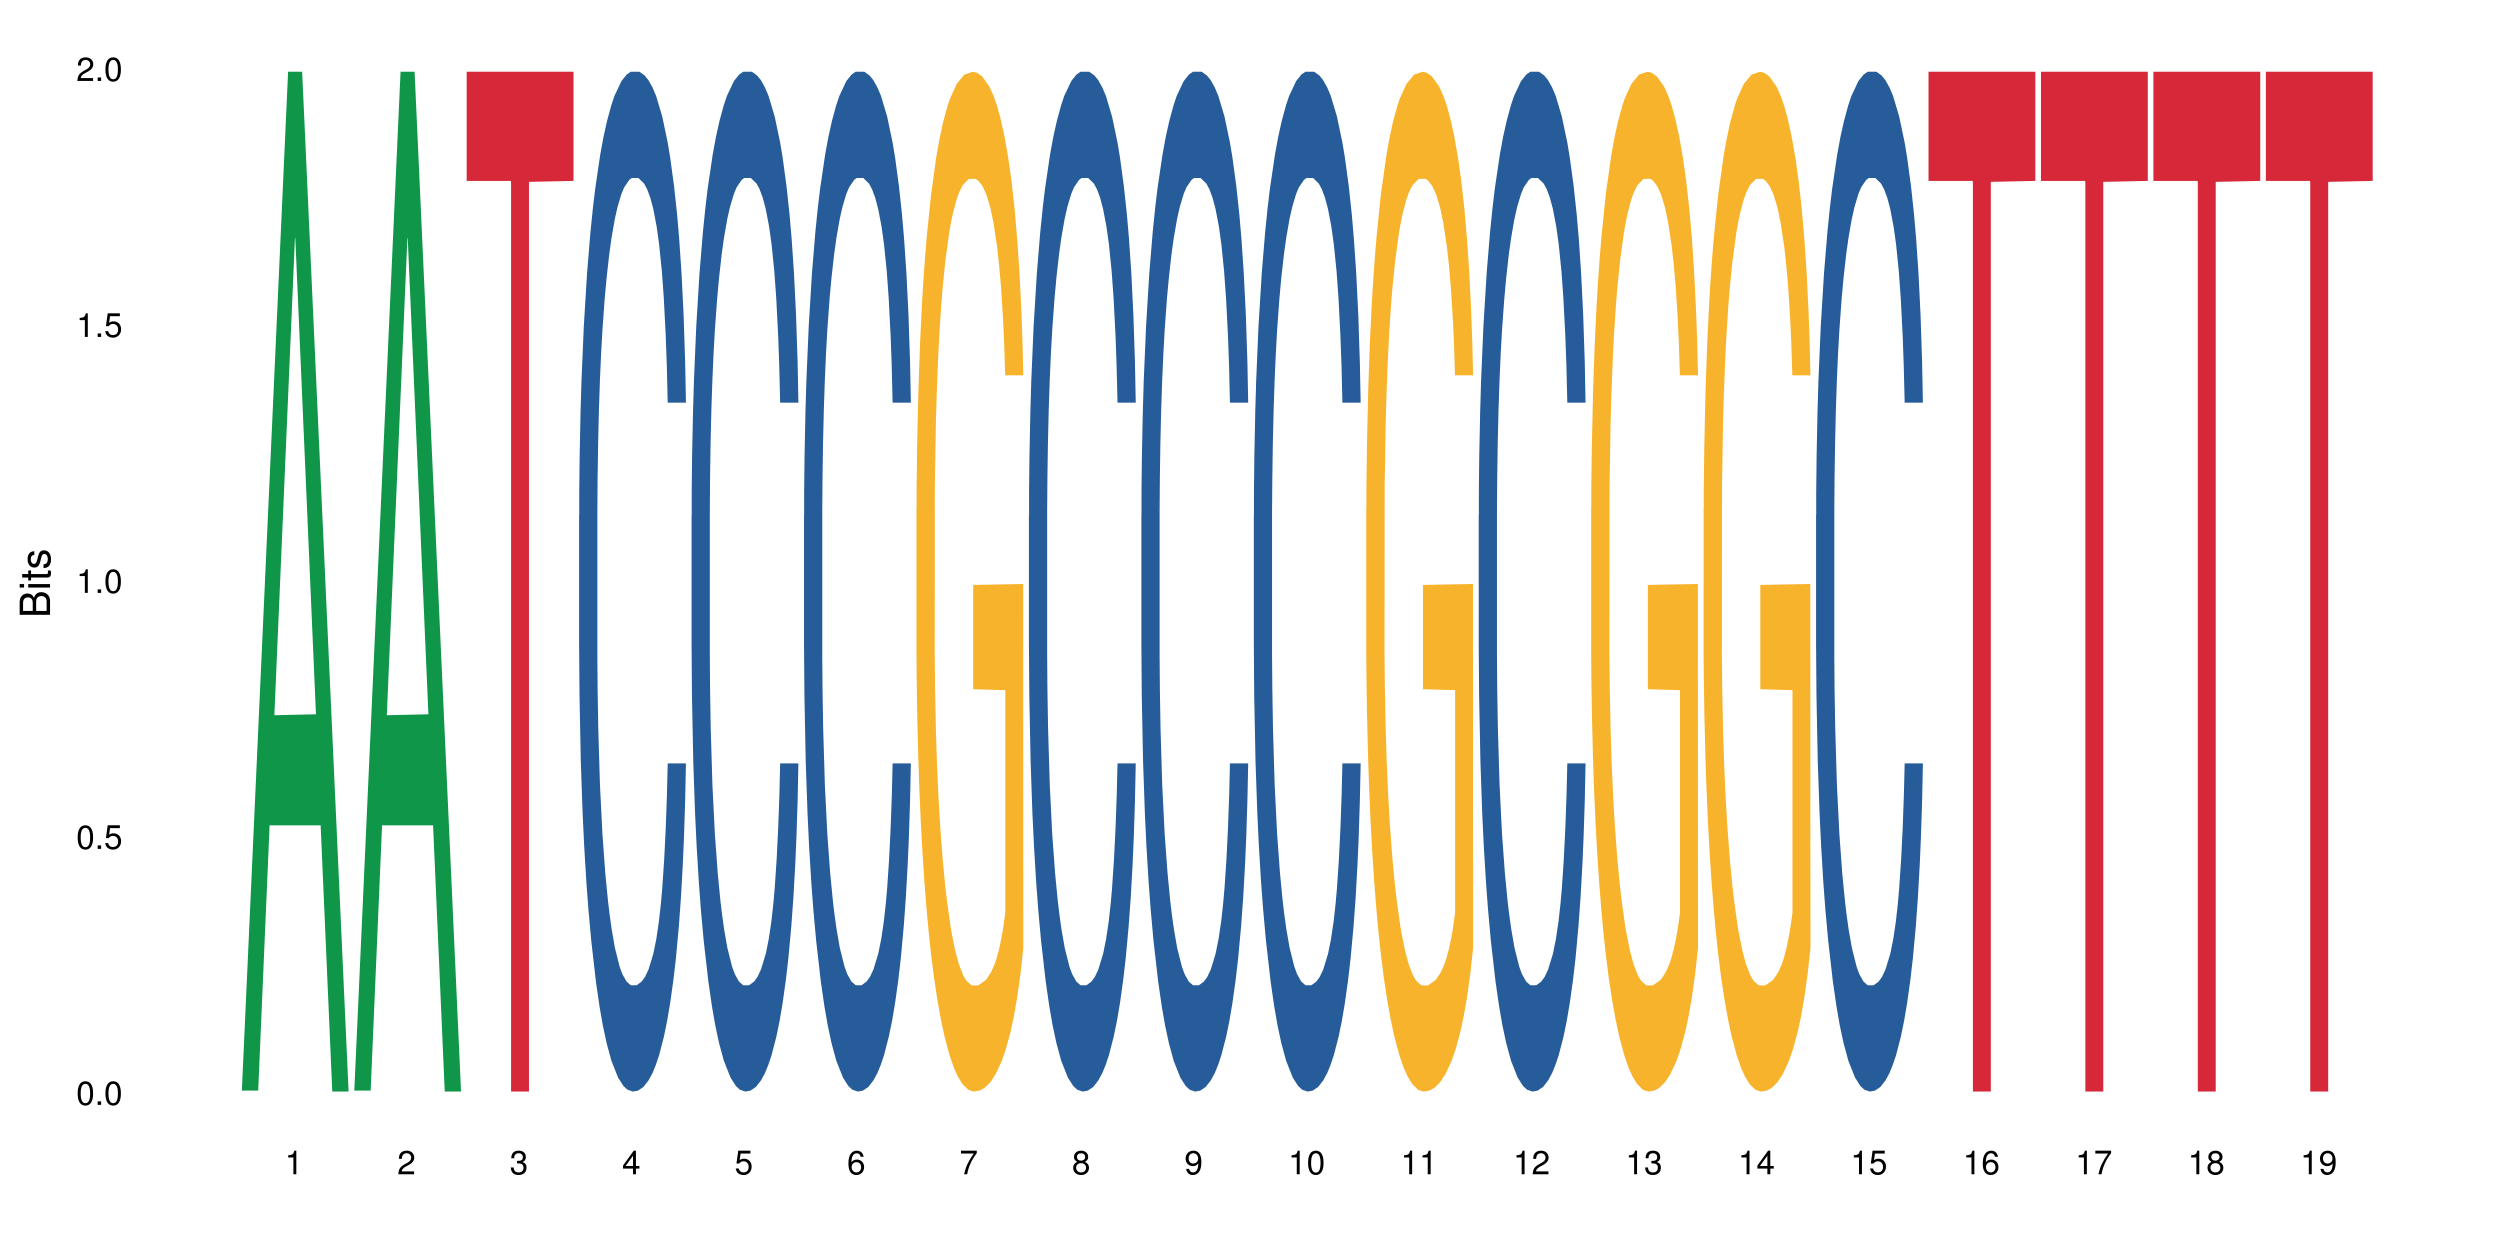 <?xml version="1.0" encoding="UTF-8"?>
<svg xmlns="http://www.w3.org/2000/svg" xmlns:xlink="http://www.w3.org/1999/xlink" width="720pt" height="360pt" viewBox="0 0 720 360" version="1.1">
<defs>
<g>
<symbol overflow="visible" id="glyph0-0">
<path style="stroke:none;" d=""/>
</symbol>
<symbol overflow="visible" id="glyph0-1">
<path style="stroke:none;" d="M 2.641 -6.797 C 2 -6.797 1.422 -6.531 1.078 -6.047 C 0.641 -5.453 0.406 -4.547 0.406 -3.297 C 0.406 -1 1.188 0.219 2.641 0.219 C 4.078 0.219 4.859 -1 4.859 -3.234 C 4.859 -4.562 4.656 -5.438 4.203 -6.047 C 3.844 -6.531 3.281 -6.797 2.641 -6.797 Z M 2.641 -6.047 C 3.547 -6.047 4 -5.125 4 -3.312 C 4 -1.375 3.562 -0.484 2.625 -0.484 C 1.734 -0.484 1.281 -1.422 1.281 -3.281 C 1.281 -5.141 1.734 -6.047 2.641 -6.047 Z M 2.641 -6.047 "/>
</symbol>
<symbol overflow="visible" id="glyph0-2">
<path style="stroke:none;" d="M 1.828 -1 L 0.828 -1 L 0.828 0 L 1.828 0 Z M 1.828 -1 "/>
</symbol>
<symbol overflow="visible" id="glyph0-3">
<path style="stroke:none;" d="M 4.562 -6.797 L 1.062 -6.797 L 0.547 -3.094 L 1.328 -3.094 C 1.719 -3.562 2.047 -3.734 2.578 -3.734 C 3.484 -3.734 4.062 -3.109 4.062 -2.094 C 4.062 -1.125 3.484 -0.531 2.578 -0.531 C 1.828 -0.531 1.375 -0.906 1.188 -1.672 L 0.328 -1.672 C 0.453 -1.109 0.547 -0.844 0.75 -0.594 C 1.125 -0.078 1.828 0.219 2.594 0.219 C 3.969 0.219 4.922 -0.781 4.922 -2.219 C 4.922 -3.562 4.031 -4.484 2.719 -4.484 C 2.25 -4.484 1.859 -4.359 1.469 -4.062 L 1.734 -5.969 L 4.562 -5.969 Z M 4.562 -6.797 "/>
</symbol>
<symbol overflow="visible" id="glyph0-4">
<path style="stroke:none;" d="M 2.484 -4.844 L 2.484 0 L 3.328 0 L 3.328 -6.797 L 2.766 -6.797 C 2.469 -5.75 2.281 -5.609 0.984 -5.453 L 0.984 -4.844 Z M 2.484 -4.844 "/>
</symbol>
<symbol overflow="visible" id="glyph0-5">
<path style="stroke:none;" d="M 4.859 -0.828 L 1.281 -0.828 C 1.359 -1.391 1.672 -1.75 2.5 -2.234 L 3.469 -2.75 C 4.406 -3.266 4.906 -3.969 4.906 -4.812 C 4.906 -5.375 4.672 -5.906 4.266 -6.266 C 3.859 -6.625 3.375 -6.797 2.719 -6.797 C 1.859 -6.797 1.219 -6.5 0.844 -5.922 C 0.609 -5.562 0.5 -5.125 0.484 -4.438 L 1.328 -4.438 C 1.359 -4.906 1.406 -5.188 1.531 -5.406 C 1.75 -5.812 2.188 -6.062 2.703 -6.062 C 3.469 -6.062 4.031 -5.516 4.031 -4.781 C 4.031 -4.25 3.719 -3.797 3.125 -3.438 L 2.234 -2.938 C 0.812 -2.141 0.406 -1.5 0.328 0 L 4.859 0 Z M 4.859 -0.828 "/>
</symbol>
<symbol overflow="visible" id="glyph0-6">
<path style="stroke:none;" d="M 2.125 -3.125 L 2.578 -3.125 C 3.516 -3.125 3.984 -2.703 3.984 -1.891 C 3.984 -1.031 3.469 -0.531 2.578 -0.531 C 1.656 -0.531 1.203 -0.984 1.156 -1.969 L 0.312 -1.969 C 0.344 -1.422 0.438 -1.078 0.609 -0.766 C 0.953 -0.109 1.625 0.219 2.547 0.219 C 3.953 0.219 4.859 -0.609 4.859 -1.906 C 4.859 -2.766 4.516 -3.25 3.703 -3.516 C 4.344 -3.766 4.656 -4.25 4.656 -4.938 C 4.656 -6.109 3.875 -6.797 2.578 -6.797 C 1.203 -6.797 0.484 -6.047 0.453 -4.609 L 1.297 -4.609 C 1.312 -5.016 1.344 -5.25 1.453 -5.453 C 1.641 -5.828 2.062 -6.062 2.594 -6.062 C 3.344 -6.062 3.797 -5.625 3.797 -4.906 C 3.797 -4.422 3.609 -4.141 3.25 -3.984 C 3.016 -3.891 2.719 -3.844 2.125 -3.844 Z M 2.125 -3.125 "/>
</symbol>
<symbol overflow="visible" id="glyph0-7">
<path style="stroke:none;" d="M 3.141 -1.625 L 3.141 0 L 3.984 0 L 3.984 -1.625 L 4.984 -1.625 L 4.984 -2.391 L 3.984 -2.391 L 3.984 -6.797 L 3.359 -6.797 L 0.266 -2.516 L 0.266 -1.625 Z M 3.141 -2.391 L 1 -2.391 L 3.141 -5.359 Z M 3.141 -2.391 "/>
</symbol>
<symbol overflow="visible" id="glyph0-8">
<path style="stroke:none;" d="M 4.781 -5.031 C 4.609 -6.141 3.891 -6.797 2.844 -6.797 C 2.094 -6.797 1.422 -6.438 1.031 -5.828 C 0.609 -5.172 0.406 -4.344 0.406 -3.094 C 0.406 -1.953 0.578 -1.234 0.984 -0.625 C 1.359 -0.078 1.953 0.219 2.703 0.219 C 3.984 0.219 4.922 -0.734 4.922 -2.078 C 4.922 -3.344 4.062 -4.234 2.844 -4.234 C 2.172 -4.234 1.641 -3.969 1.281 -3.469 C 1.281 -5.125 1.828 -6.047 2.797 -6.047 C 3.391 -6.047 3.797 -5.672 3.938 -5.031 Z M 2.734 -3.484 C 3.547 -3.484 4.062 -2.922 4.062 -2 C 4.062 -1.156 3.484 -0.531 2.703 -0.531 C 1.922 -0.531 1.328 -1.188 1.328 -2.047 C 1.328 -2.891 1.906 -3.484 2.734 -3.484 Z M 2.734 -3.484 "/>
</symbol>
<symbol overflow="visible" id="glyph0-9">
<path style="stroke:none;" d="M 4.984 -6.797 L 0.438 -6.797 L 0.438 -5.969 L 4.109 -5.969 C 2.5 -3.656 1.828 -2.234 1.328 0 L 2.219 0 C 2.594 -2.172 3.453 -4.047 4.984 -6.094 Z M 4.984 -6.797 "/>
</symbol>
<symbol overflow="visible" id="glyph0-10">
<path style="stroke:none;" d="M 3.75 -3.578 C 4.453 -4 4.688 -4.344 4.688 -4.984 C 4.688 -6.047 3.844 -6.797 2.641 -6.797 C 1.438 -6.797 0.594 -6.047 0.594 -4.984 C 0.594 -4.359 0.828 -4.016 1.516 -3.578 C 0.734 -3.203 0.359 -2.641 0.359 -1.891 C 0.359 -0.641 1.297 0.219 2.641 0.219 C 3.984 0.219 4.922 -0.641 4.922 -1.875 C 4.922 -2.641 4.531 -3.203 3.75 -3.578 Z M 2.641 -6.047 C 3.359 -6.047 3.812 -5.625 3.812 -4.969 C 3.812 -4.344 3.344 -3.922 2.641 -3.922 C 1.922 -3.922 1.453 -4.344 1.453 -4.984 C 1.453 -5.625 1.922 -6.047 2.641 -6.047 Z M 2.641 -3.203 C 3.484 -3.203 4.062 -2.672 4.062 -1.875 C 4.062 -1.062 3.484 -0.531 2.625 -0.531 C 1.797 -0.531 1.219 -1.078 1.219 -1.875 C 1.219 -2.672 1.797 -3.203 2.641 -3.203 Z M 2.641 -3.203 "/>
</symbol>
<symbol overflow="visible" id="glyph0-11">
<path style="stroke:none;" d="M 0.516 -1.547 C 0.672 -0.438 1.406 0.219 2.438 0.219 C 3.188 0.219 3.859 -0.141 4.266 -0.75 C 4.688 -1.406 4.891 -2.25 4.891 -3.484 C 4.891 -4.625 4.703 -5.359 4.312 -5.953 C 3.938 -6.5 3.344 -6.797 2.594 -6.797 C 1.297 -6.797 0.359 -5.844 0.359 -4.516 C 0.359 -3.25 1.234 -2.344 2.453 -2.344 C 3.094 -2.344 3.562 -2.578 4.016 -3.109 C 4 -1.453 3.469 -0.531 2.5 -0.531 C 1.906 -0.531 1.484 -0.906 1.359 -1.547 Z M 2.578 -6.062 C 3.375 -6.062 3.969 -5.406 3.969 -4.531 C 3.969 -3.688 3.375 -3.094 2.547 -3.094 C 1.734 -3.094 1.234 -3.672 1.234 -4.578 C 1.234 -5.438 1.797 -6.062 2.578 -6.062 Z M 2.578 -6.062 "/>
</symbol>
<symbol overflow="visible" id="glyph1-0">
<path style="stroke:none;" d=""/>
</symbol>
<symbol overflow="visible" id="glyph1-1">
<path style="stroke:none;" d="M 0 -0.953 L 0 -4.891 C 0 -5.719 -0.234 -6.344 -0.734 -6.797 C -1.188 -7.234 -1.812 -7.469 -2.5 -7.469 C -3.547 -7.469 -4.188 -7 -4.625 -5.875 C -4.984 -6.672 -5.641 -7.094 -6.531 -7.094 C -7.156 -7.094 -7.734 -6.859 -8.141 -6.391 C -8.562 -5.938 -8.75 -5.344 -8.75 -4.5 L -8.75 -0.953 Z M -4.984 -2.062 L -7.766 -2.062 L -7.766 -4.219 C -7.766 -4.844 -7.688 -5.203 -7.453 -5.5 C -7.219 -5.812 -6.859 -5.969 -6.375 -5.969 C -5.906 -5.969 -5.531 -5.812 -5.297 -5.5 C -5.062 -5.203 -4.984 -4.844 -4.984 -4.219 Z M -0.984 -2.062 L -4 -2.062 L -4 -4.781 C -4 -5.328 -3.859 -5.688 -3.578 -5.953 C -3.297 -6.219 -2.922 -6.359 -2.484 -6.359 C -2.062 -6.359 -1.688 -6.219 -1.406 -5.953 C -1.109 -5.688 -0.984 -5.328 -0.984 -4.781 Z M -0.984 -2.062 "/>
</symbol>
<symbol overflow="visible" id="glyph1-2">
<path style="stroke:none;" d="M -6.281 -1.797 L -6.281 -0.797 L 0 -0.797 L 0 -1.797 Z M -8.75 -1.797 L -8.75 -0.797 L -7.484 -0.797 L -7.484 -1.797 Z M -8.75 -1.797 "/>
</symbol>
<symbol overflow="visible" id="glyph1-3">
<path style="stroke:none;" d="M -6.281 -3.047 L -6.281 -2.016 L -8.016 -2.016 L -8.016 -1.016 L -6.281 -1.016 L -6.281 -0.172 L -5.469 -0.172 L -5.469 -1.016 L -0.719 -1.016 C -0.078 -1.016 0.281 -1.453 0.281 -2.234 C 0.281 -2.469 0.25 -2.719 0.188 -3.047 L -0.641 -3.047 C -0.609 -2.922 -0.594 -2.766 -0.594 -2.562 C -0.594 -2.141 -0.719 -2.016 -1.156 -2.016 L -5.469 -2.016 L -5.469 -3.047 Z M -6.281 -3.047 "/>
</symbol>
<symbol overflow="visible" id="glyph1-4">
<path style="stroke:none;" d="M -4.531 -5.25 C -5.766 -5.25 -6.469 -4.422 -6.469 -2.969 C -6.469 -1.516 -5.719 -0.562 -4.547 -0.562 C -3.562 -0.562 -3.094 -1.062 -2.734 -2.562 L -2.516 -3.484 C -2.344 -4.188 -2.094 -4.469 -1.625 -4.469 C -1.047 -4.469 -0.641 -3.875 -0.641 -3 C -0.641 -2.453 -0.797 -2 -1.062 -1.75 C -1.25 -1.594 -1.422 -1.531 -1.875 -1.469 L -1.875 -0.406 C -0.422 -0.453 0.281 -1.266 0.281 -2.922 C 0.281 -4.5 -0.5 -5.516 -1.719 -5.516 C -2.656 -5.516 -3.172 -4.984 -3.469 -3.734 L -3.703 -2.766 C -3.891 -1.953 -4.156 -1.609 -4.594 -1.609 C -5.172 -1.609 -5.547 -2.125 -5.547 -2.938 C -5.547 -3.75 -5.203 -4.172 -4.531 -4.203 Z M -4.531 -5.25 "/>
</symbol>
</g>
</defs>
<g id="surface14538">
<rect x="0" y="0" width="720" height="360" style="fill:rgb(100%,100%,100%);fill-opacity:1;stroke:none;"/>
<path style=" stroke:none;fill-rule:nonzero;fill:rgb(6.275%,58.824%,28.235%);fill-opacity:1;" d="M 69.629 314.094 L 69.664 313.82 L 82.973 20.664 L 87.02 20.664 L 100.395 314.371 L 95.695 314.371 L 92.344 237.703 L 77.648 237.703 L 74.363 314.094 L 69.629 314.094 L 79.062 205.988 L 90.996 205.711 L 85.047 68.648 L 84.98 68.375 L 84.914 69.199 L 79.031 205.711 L 79.062 205.988 Z M 69.629 314.094 "/>
<path style=" stroke:none;fill-rule:nonzero;fill:rgb(6.275%,58.824%,28.235%);fill-opacity:1;" d="M 102.016 314.094 L 102.047 313.82 L 115.359 20.664 L 119.402 20.664 L 132.781 314.371 L 128.082 314.371 L 124.727 237.703 L 110.035 237.703 L 106.75 314.094 L 102.016 314.094 L 111.449 205.988 L 123.379 205.711 L 117.43 68.648 L 117.367 68.375 L 117.301 69.199 L 111.414 205.711 L 111.449 205.988 Z M 102.016 314.094 "/>
<path style=" stroke:none;fill-rule:nonzero;fill:rgb(83.922%,15.686%,22.353%);fill-opacity:1;" d="M 134.402 20.664 L 165.168 20.664 L 165.168 52.102 L 152.344 52.379 L 152.344 314.371 L 147.188 314.371 L 147.188 52.652 L 147.109 52.102 L 134.402 52.102 Z M 134.402 20.664 "/>
<path style=" stroke:none;fill-rule:nonzero;fill:rgb(14.51%,36.078%,60%);fill-opacity:1;" d="M 166.785 148.457 L 166.824 148.188 L 166.824 141.742 L 166.938 131.543 L 167.199 118.656 L 167.461 109.797 L 168.137 93.957 L 169.074 78.652 L 170.051 66.84 L 170.762 59.859 L 171.402 54.492 L 172.863 44.559 L 173.801 39.457 L 174.816 34.891 L 176.055 30.328 L 176.953 27.645 L 178.98 23.348 L 180.48 21.469 L 181.645 20.664 L 184.156 20.664 L 185.66 21.738 L 186.746 23.078 L 187.949 25.227 L 188.961 27.645 L 190.723 33.551 L 192.301 41.066 L 193.012 45.363 L 194.137 53.684 L 195 61.738 L 195.602 68.719 L 196.277 78.652 L 196.879 90.734 L 197.328 104.426 L 197.551 115.969 L 192.301 115.969 L 192.039 105.23 L 191.738 96.91 L 191.176 85.902 L 190.613 78.117 L 189.824 70.332 L 189.109 65.23 L 188.137 60.129 L 187.273 56.906 L 186.371 54.492 L 185.508 52.879 L 183.859 51.27 L 181.945 51.27 L 181.23 51.805 L 179.77 53.953 L 178.98 55.832 L 177.855 59.59 L 177.066 63.082 L 176.129 68.449 L 175.492 73.016 L 174.703 79.996 L 174.141 86.172 L 173.504 95.031 L 173.129 101.742 L 172.789 109.258 L 172.488 118.117 L 172.266 127.516 L 172.113 137.449 L 172.039 147.113 L 172.039 188.727 L 172.113 198.391 L 172.301 209.668 L 172.789 226.043 L 173.504 240.273 L 174.328 251.547 L 175.117 259.602 L 175.566 263.359 L 176.168 267.656 L 177.105 273.027 L 178.453 278.395 L 179.242 280.543 L 180.445 282.691 L 181.684 283.766 L 183.332 283.766 L 184.797 282.691 L 185.77 281.348 L 186.785 279.199 L 188.172 274.637 L 189.035 270.34 L 189.785 265.242 L 190.348 260.141 L 190.723 255.844 L 191.285 247.52 L 191.738 238.395 L 192.074 228.996 L 192.301 219.867 L 197.551 219.867 L 197.328 230.609 L 196.988 241.078 L 196.652 248.863 L 196.125 258.262 L 195.527 266.582 L 194.664 275.98 L 193.949 282.152 L 193.012 288.867 L 192.148 293.969 L 191.211 298.531 L 189.824 303.898 L 188.922 306.586 L 187.949 309 L 186.785 311.148 L 185.32 313.027 L 183.746 314.102 L 182.281 314.371 L 180.707 313.832 L 179.543 312.762 L 178.004 310.344 L 176.09 305.512 L 174.703 300.41 L 173.613 295.309 L 172.676 289.941 L 171.625 282.691 L 170.277 270.879 L 169.449 261.75 L 168.887 254.234 L 168.25 243.762 L 167.801 234.367 L 167.273 219.332 L 166.898 200.27 L 166.785 185.504 Z M 166.785 148.457 "/>
<path style=" stroke:none;fill-rule:nonzero;fill:rgb(14.51%,36.078%,60%);fill-opacity:1;" d="M 199.172 148.457 L 199.211 148.188 L 199.211 141.742 L 199.32 131.543 L 199.586 118.656 L 199.848 109.797 L 200.523 93.957 L 201.461 78.652 L 202.438 66.84 L 203.148 59.859 L 203.785 54.492 L 205.25 44.559 L 206.188 39.457 L 207.199 34.891 L 208.438 30.328 L 209.34 27.645 L 211.367 23.348 L 212.867 21.469 L 214.031 20.664 L 216.543 20.664 L 218.043 21.738 L 219.133 23.078 L 220.332 25.227 L 221.348 27.645 L 223.109 33.551 L 224.684 41.066 L 225.398 45.363 L 226.523 53.684 L 227.387 61.738 L 227.988 68.719 L 228.664 78.652 L 229.262 90.734 L 229.715 104.426 L 229.938 115.969 L 224.684 115.969 L 224.422 105.23 L 224.121 96.91 L 223.559 85.902 L 222.996 78.117 L 222.211 70.332 L 221.496 65.23 L 220.52 60.129 L 219.656 56.906 L 218.758 54.492 L 217.895 52.879 L 216.242 51.27 L 214.328 51.27 L 213.617 51.805 L 212.152 53.953 L 211.367 55.832 L 210.242 59.59 L 209.453 63.082 L 208.516 68.449 L 207.875 73.016 L 207.09 79.996 L 206.527 86.172 L 205.887 95.031 L 205.512 101.742 L 205.176 109.258 L 204.875 118.117 L 204.648 127.516 L 204.5 137.449 L 204.426 147.113 L 204.426 188.727 L 204.5 198.391 L 204.688 209.668 L 205.176 226.043 L 205.887 240.273 L 206.715 251.547 L 207.5 259.602 L 207.953 263.359 L 208.551 267.656 L 209.488 273.027 L 210.84 278.395 L 211.629 280.543 L 212.828 282.691 L 214.066 283.766 L 215.719 283.766 L 217.18 282.691 L 218.156 281.348 L 219.172 279.199 L 220.559 274.637 L 221.422 270.34 L 222.172 265.242 L 222.734 260.141 L 223.109 255.844 L 223.672 247.52 L 224.121 238.395 L 224.461 228.996 L 224.684 219.867 L 229.938 219.867 L 229.715 230.609 L 229.375 241.078 L 229.039 248.863 L 228.512 258.262 L 227.914 266.582 L 227.051 275.98 L 226.336 282.152 L 225.398 288.867 L 224.535 293.969 L 223.598 298.531 L 222.211 303.898 L 221.309 306.586 L 220.332 309 L 219.172 311.148 L 217.707 313.027 L 216.133 314.102 L 214.668 314.371 L 213.09 313.832 L 211.93 312.762 L 210.391 310.344 L 208.477 305.512 L 207.09 300.41 L 206 295.309 L 205.062 289.941 L 204.012 282.691 L 202.66 270.879 L 201.836 261.75 L 201.273 254.234 L 200.637 243.762 L 200.184 234.367 L 199.66 219.332 L 199.285 200.27 L 199.172 185.504 Z M 199.172 148.457 "/>
<path style=" stroke:none;fill-rule:nonzero;fill:rgb(14.51%,36.078%,60%);fill-opacity:1;" d="M 231.559 148.457 L 231.594 148.188 L 231.594 141.742 L 231.707 131.543 L 231.969 118.656 L 232.234 109.797 L 232.91 93.957 L 233.848 78.652 L 234.82 66.84 L 235.535 59.859 L 236.172 54.492 L 237.637 44.559 L 238.574 39.457 L 239.586 34.891 L 240.824 30.328 L 241.727 27.645 L 243.75 23.348 L 245.254 21.469 L 246.414 20.664 L 248.93 20.664 L 250.43 21.738 L 251.52 23.078 L 252.719 25.227 L 253.73 27.645 L 255.496 33.551 L 257.07 41.066 L 257.785 45.363 L 258.91 53.684 L 259.773 61.738 L 260.371 68.719 L 261.047 78.652 L 261.648 90.734 L 262.098 104.426 L 262.324 115.969 L 257.07 115.969 L 256.809 105.23 L 256.508 96.91 L 255.945 85.902 L 255.383 78.117 L 254.594 70.332 L 253.883 65.23 L 252.906 60.129 L 252.043 56.906 L 251.145 54.492 L 250.281 52.879 L 248.629 51.27 L 246.715 51.27 L 246.004 51.805 L 244.539 53.953 L 243.75 55.832 L 242.625 59.59 L 241.84 63.082 L 240.898 68.449 L 240.262 73.016 L 239.473 79.996 L 238.91 86.172 L 238.273 95.031 L 237.898 101.742 L 237.562 109.258 L 237.262 118.117 L 237.035 127.516 L 236.887 137.449 L 236.809 147.113 L 236.809 188.727 L 236.887 198.391 L 237.074 209.668 L 237.562 226.043 L 238.273 240.273 L 239.098 251.547 L 239.887 259.602 L 240.336 263.359 L 240.938 267.656 L 241.875 273.027 L 243.227 278.395 L 244.016 280.543 L 245.215 282.691 L 246.453 283.766 L 248.105 283.766 L 249.566 282.691 L 250.543 281.348 L 251.555 279.199 L 252.945 274.637 L 253.809 270.34 L 254.559 265.242 L 255.121 260.141 L 255.496 255.844 L 256.059 247.52 L 256.508 238.395 L 256.848 228.996 L 257.07 219.867 L 262.324 219.867 L 262.098 230.609 L 261.762 241.078 L 261.422 248.863 L 260.898 258.262 L 260.297 266.582 L 259.434 275.98 L 258.723 282.152 L 257.785 288.867 L 256.922 293.969 L 255.984 298.531 L 254.594 303.898 L 253.695 306.586 L 252.719 309 L 251.555 311.148 L 250.094 313.027 L 248.516 314.102 L 247.055 314.371 L 245.477 313.832 L 244.312 312.762 L 242.777 310.344 L 240.863 305.512 L 239.473 300.41 L 238.387 295.309 L 237.449 289.941 L 236.398 282.691 L 235.047 270.879 L 234.223 261.75 L 233.66 254.234 L 233.02 243.762 L 232.57 234.367 L 232.047 219.332 L 231.672 200.27 L 231.559 185.504 Z M 231.559 148.457 "/>
<path style=" stroke:none;fill-rule:nonzero;fill:rgb(96.863%,70.196%,16.863%);fill-opacity:1;" d="M 263.941 146.461 L 263.98 146.191 L 263.98 140.828 L 264.129 128.758 L 264.508 112.129 L 264.992 98.449 L 265.52 87.719 L 265.855 82.086 L 266.418 74.039 L 266.906 68.141 L 268.145 56.07 L 269.723 44.805 L 270.586 39.977 L 271.559 35.414 L 272.949 30.32 L 273.586 28.441 L 275.535 24.148 L 277.75 21.469 L 280.188 20.664 L 281.316 20.93 L 282.852 22.004 L 284.953 24.953 L 286.156 27.637 L 287.094 30.32 L 288.07 33.805 L 289.27 39.172 L 290.395 45.609 L 291.297 52.047 L 292.195 60.094 L 292.945 68.676 L 293.582 78.062 L 294.148 89.328 L 294.484 98.715 L 294.711 108.105 L 289.496 108.105 L 289.195 98.715 L 288.855 91.477 L 288.293 82.625 L 287.73 76.188 L 287.168 71.09 L 286.117 64.117 L 285.219 59.824 L 284.09 56.07 L 283.004 53.656 L 281.766 52.047 L 281.016 51.508 L 279.027 51.508 L 277.227 53.387 L 276.176 55.531 L 275.426 57.68 L 274.375 61.703 L 273.734 64.922 L 273.359 67.066 L 272.234 75.383 L 271.484 82.891 L 271.07 87.988 L 270.547 96.035 L 270.172 103.277 L 269.758 114.004 L 269.535 122.051 L 269.234 140.293 L 269.195 188.574 L 269.309 198.766 L 269.535 209.762 L 269.832 219.418 L 270.285 229.609 L 270.734 237.391 L 271.523 247.852 L 272.199 254.824 L 272.723 259.383 L 273.734 266.625 L 274.148 269.039 L 275.125 273.867 L 276.137 277.625 L 277.375 280.844 L 278.312 282.453 L 279.812 283.793 L 281.727 283.793 L 283.98 282.184 L 285.406 280.039 L 286.379 277.891 L 287.02 276.016 L 287.805 273.062 L 288.367 270.383 L 288.895 267.43 L 289.531 262.871 L 289.531 198.766 L 280.266 198.496 L 280.266 168.457 L 294.672 168.188 L 294.711 273.062 L 293.922 280.305 L 292.945 287.281 L 292.008 292.645 L 291.031 297.203 L 289.645 302.301 L 288.52 305.52 L 286.793 309.273 L 285.219 311.688 L 283.566 313.297 L 282.102 314.102 L 280.375 314.371 L 278.84 313.836 L 277.188 312.227 L 275.875 310.078 L 274.672 307.398 L 273.473 303.91 L 271.973 298.277 L 270.996 293.719 L 269.984 288.086 L 268.973 281.379 L 268.07 274.137 L 267.469 268.504 L 266.871 262.066 L 266.23 254.02 L 265.633 244.898 L 265.18 236.586 L 264.77 227.195 L 264.469 218.344 L 264.168 206.277 L 264.02 196.621 L 263.941 188.305 Z M 263.941 146.461 "/>
<path style=" stroke:none;fill-rule:nonzero;fill:rgb(14.51%,36.078%,60%);fill-opacity:1;" d="M 296.328 148.457 L 296.367 148.188 L 296.367 141.742 L 296.48 131.543 L 296.742 118.656 L 297.004 109.797 L 297.68 93.957 L 298.617 78.652 L 299.594 66.84 L 300.305 59.859 L 300.945 54.492 L 302.406 44.559 L 303.344 39.457 L 304.359 34.891 L 305.598 30.328 L 306.496 27.645 L 308.523 23.348 L 310.023 21.469 L 311.188 20.664 L 313.699 20.664 L 315.203 21.738 L 316.289 23.078 L 317.488 25.227 L 318.504 27.645 L 320.266 33.551 L 321.844 41.066 L 322.555 45.363 L 323.68 53.684 L 324.543 61.738 L 325.145 68.719 L 325.82 78.652 L 326.418 90.734 L 326.871 104.426 L 327.094 115.969 L 321.844 115.969 L 321.578 105.23 L 321.281 96.91 L 320.715 85.902 L 320.152 78.117 L 319.367 70.332 L 318.652 65.23 L 317.676 60.129 L 316.816 56.906 L 315.914 54.492 L 315.051 52.879 L 313.398 51.27 L 311.488 51.27 L 310.773 51.805 L 309.312 53.953 L 308.523 55.832 L 307.398 59.59 L 306.609 63.082 L 305.672 68.449 L 305.035 73.016 L 304.246 79.996 L 303.684 86.172 L 303.043 95.031 L 302.668 101.742 L 302.332 109.258 L 302.031 118.117 L 301.809 127.516 L 301.656 137.449 L 301.582 147.113 L 301.582 188.727 L 301.656 198.391 L 301.844 209.668 L 302.332 226.043 L 303.043 240.273 L 303.871 251.547 L 304.656 259.602 L 305.109 263.359 L 305.707 267.656 L 306.648 273.027 L 307.996 278.395 L 308.785 280.543 L 309.984 282.691 L 311.223 283.766 L 312.875 283.766 L 314.34 282.691 L 315.312 281.348 L 316.328 279.199 L 317.715 274.637 L 318.578 270.34 L 319.328 265.242 L 319.891 260.141 L 320.266 255.844 L 320.828 247.52 L 321.281 238.395 L 321.617 228.996 L 321.844 219.867 L 327.094 219.867 L 326.871 230.609 L 326.531 241.078 L 326.195 248.863 L 325.668 258.262 L 325.07 266.582 L 324.207 275.98 L 323.492 282.152 L 322.555 288.867 L 321.691 293.969 L 320.754 298.531 L 319.367 303.898 L 318.465 306.586 L 317.488 309 L 316.328 311.148 L 314.863 313.027 L 313.289 314.102 L 311.824 314.371 L 310.25 313.832 L 309.086 312.762 L 307.547 310.344 L 305.633 305.512 L 304.246 300.41 L 303.156 295.309 L 302.219 289.941 L 301.168 282.691 L 299.816 270.879 L 298.992 261.75 L 298.43 254.234 L 297.793 243.762 L 297.34 234.367 L 296.816 219.332 L 296.441 200.27 L 296.328 185.504 Z M 296.328 148.457 "/>
<path style=" stroke:none;fill-rule:nonzero;fill:rgb(14.51%,36.078%,60%);fill-opacity:1;" d="M 328.715 148.457 L 328.75 148.188 L 328.75 141.742 L 328.863 131.543 L 329.129 118.656 L 329.391 109.797 L 330.066 93.957 L 331.004 78.652 L 331.98 66.84 L 332.691 59.859 L 333.328 54.492 L 334.793 44.559 L 335.73 39.457 L 336.742 34.891 L 337.98 30.328 L 338.883 27.645 L 340.91 23.348 L 342.41 21.469 L 343.574 20.664 L 346.086 20.664 L 347.586 21.738 L 348.676 23.078 L 349.875 25.227 L 350.887 27.645 L 352.652 33.551 L 354.227 41.066 L 354.941 45.363 L 356.066 53.684 L 356.93 61.738 L 357.531 68.719 L 358.203 78.652 L 358.805 90.734 L 359.254 104.426 L 359.48 115.969 L 354.227 115.969 L 353.965 105.23 L 353.664 96.91 L 353.102 85.902 L 352.539 78.117 L 351.75 70.332 L 351.039 65.23 L 350.062 60.129 L 349.199 56.906 L 348.301 54.492 L 347.438 52.879 L 345.785 51.27 L 343.871 51.27 L 343.16 51.805 L 341.695 53.953 L 340.91 55.832 L 339.781 59.59 L 338.996 63.082 L 338.059 68.449 L 337.418 73.016 L 336.633 79.996 L 336.066 86.172 L 335.43 95.031 L 335.055 101.742 L 334.719 109.258 L 334.418 118.117 L 334.191 127.516 L 334.043 137.449 L 333.969 147.113 L 333.969 188.727 L 334.043 198.391 L 334.23 209.668 L 334.719 226.043 L 335.43 240.273 L 336.258 251.547 L 337.043 259.602 L 337.492 263.359 L 338.094 267.656 L 339.031 273.027 L 340.383 278.395 L 341.172 280.543 L 342.371 282.691 L 343.609 283.766 L 345.262 283.766 L 346.723 282.691 L 347.699 281.348 L 348.711 279.199 L 350.102 274.637 L 350.965 270.34 L 351.715 265.242 L 352.277 260.141 L 352.652 255.844 L 353.215 247.52 L 353.664 238.395 L 354.004 228.996 L 354.227 219.867 L 359.48 219.867 L 359.254 230.609 L 358.918 241.078 L 358.582 248.863 L 358.055 258.262 L 357.453 266.582 L 356.59 275.98 L 355.879 282.152 L 354.941 288.867 L 354.078 293.969 L 353.141 298.531 L 351.75 303.898 L 350.852 306.586 L 349.875 309 L 348.711 311.148 L 347.25 313.027 L 345.672 314.102 L 344.211 314.371 L 342.633 313.832 L 341.473 312.762 L 339.934 310.344 L 338.02 305.512 L 336.633 300.41 L 335.543 295.309 L 334.605 289.941 L 333.555 282.691 L 332.203 270.879 L 331.379 261.75 L 330.816 254.234 L 330.176 243.762 L 329.727 234.367 L 329.203 219.332 L 328.828 200.27 L 328.715 185.504 Z M 328.715 148.457 "/>
<path style=" stroke:none;fill-rule:nonzero;fill:rgb(14.51%,36.078%,60%);fill-opacity:1;" d="M 361.102 148.457 L 361.137 148.188 L 361.137 141.742 L 361.25 131.543 L 361.512 118.656 L 361.773 109.797 L 362.449 93.957 L 363.391 78.652 L 364.363 66.84 L 365.078 59.859 L 365.715 54.492 L 367.18 44.559 L 368.117 39.457 L 369.129 34.891 L 370.367 30.328 L 371.27 27.645 L 373.293 23.348 L 374.793 21.469 L 375.957 20.664 L 378.473 20.664 L 379.973 21.738 L 381.062 23.078 L 382.262 25.227 L 383.273 27.645 L 385.039 33.551 L 386.613 41.066 L 387.328 45.363 L 388.453 53.684 L 389.316 61.738 L 389.914 68.719 L 390.59 78.652 L 391.191 90.734 L 391.641 104.426 L 391.867 115.969 L 386.613 115.969 L 386.352 105.23 L 386.051 96.91 L 385.488 85.902 L 384.926 78.117 L 384.137 70.332 L 383.426 65.23 L 382.449 60.129 L 381.586 56.906 L 380.684 54.492 L 379.824 52.879 L 378.172 51.27 L 376.258 51.27 L 375.547 51.805 L 374.082 53.953 L 373.293 55.832 L 372.168 59.59 L 371.379 63.082 L 370.441 68.449 L 369.805 73.016 L 369.016 79.996 L 368.453 86.172 L 367.816 95.031 L 367.441 101.742 L 367.102 109.258 L 366.805 118.117 L 366.578 127.516 L 366.43 137.449 L 366.352 147.113 L 366.352 188.727 L 366.43 198.391 L 366.617 209.668 L 367.102 226.043 L 367.816 240.273 L 368.641 251.547 L 369.43 259.602 L 369.879 263.359 L 370.48 267.656 L 371.418 273.027 L 372.77 278.395 L 373.555 280.543 L 374.758 282.691 L 375.996 283.766 L 377.645 283.766 L 379.109 282.691 L 380.086 281.348 L 381.098 279.199 L 382.488 274.637 L 383.348 270.34 L 384.102 265.242 L 384.664 260.141 L 385.039 255.844 L 385.602 247.52 L 386.051 238.395 L 386.387 228.996 L 386.613 219.867 L 391.867 219.867 L 391.641 230.609 L 391.305 241.078 L 390.965 248.863 L 390.441 258.262 L 389.84 266.582 L 388.977 275.98 L 388.266 282.152 L 387.328 288.867 L 386.465 293.969 L 385.527 298.531 L 384.137 303.898 L 383.238 306.586 L 382.262 309 L 381.098 311.148 L 379.637 313.027 L 378.059 314.102 L 376.598 314.371 L 375.02 313.832 L 373.855 312.762 L 372.32 310.344 L 370.406 305.512 L 369.016 300.41 L 367.93 295.309 L 366.992 289.941 L 365.941 282.691 L 364.59 270.879 L 363.766 261.75 L 363.199 254.234 L 362.562 243.762 L 362.113 234.367 L 361.586 219.332 L 361.211 200.27 L 361.102 185.504 Z M 361.102 148.457 "/>
<path style=" stroke:none;fill-rule:nonzero;fill:rgb(96.863%,70.196%,16.863%);fill-opacity:1;" d="M 393.484 146.461 L 393.523 146.191 L 393.523 140.828 L 393.672 128.758 L 394.047 112.129 L 394.535 98.449 L 395.062 87.719 L 395.398 82.086 L 395.961 74.039 L 396.449 68.141 L 397.688 56.07 L 399.266 44.805 L 400.125 39.977 L 401.102 35.414 L 402.492 30.32 L 403.129 28.441 L 405.078 24.148 L 407.293 21.469 L 409.73 20.664 L 410.855 20.93 L 412.395 22.004 L 414.496 24.953 L 415.699 27.637 L 416.637 30.32 L 417.609 33.805 L 418.812 39.172 L 419.938 45.609 L 420.836 52.047 L 421.738 60.094 L 422.488 68.676 L 423.125 78.062 L 423.688 89.328 L 424.027 98.715 L 424.254 108.105 L 419.035 108.105 L 418.738 98.715 L 418.398 91.477 L 417.836 82.625 L 417.273 76.188 L 416.711 71.09 L 415.66 64.117 L 414.758 59.824 L 413.633 56.07 L 412.547 53.656 L 411.309 52.047 L 410.559 51.508 L 408.57 51.508 L 406.77 53.387 L 405.719 55.531 L 404.965 57.68 L 403.918 61.703 L 403.277 64.922 L 402.902 67.066 L 401.777 75.383 L 401.027 82.891 L 400.613 87.988 L 400.09 96.035 L 399.715 103.277 L 399.301 114.004 L 399.074 122.051 L 398.777 140.293 L 398.738 188.574 L 398.852 198.766 L 399.074 209.762 L 399.375 219.418 L 399.828 229.609 L 400.277 237.391 L 401.066 247.852 L 401.738 254.824 L 402.266 259.383 L 403.277 266.625 L 403.691 269.039 L 404.668 273.867 L 405.68 277.625 L 406.918 280.844 L 407.855 282.453 L 409.355 283.793 L 411.27 283.793 L 413.52 282.184 L 414.945 280.039 L 415.922 277.891 L 416.559 276.016 L 417.348 273.062 L 417.91 270.383 L 418.438 267.43 L 419.074 262.871 L 419.074 198.766 L 409.809 198.496 L 409.809 168.457 L 424.215 168.188 L 424.254 273.062 L 423.465 280.305 L 422.488 287.281 L 421.551 292.645 L 420.574 297.203 L 419.188 302.301 L 418.062 305.52 L 416.336 309.273 L 414.758 311.688 L 413.109 313.297 L 411.645 314.102 L 409.918 314.371 L 408.383 313.836 L 406.73 312.227 L 405.418 310.078 L 404.215 307.398 L 403.016 303.91 L 401.516 298.277 L 400.539 293.719 L 399.527 288.086 L 398.512 281.379 L 397.613 274.137 L 397.012 268.504 L 396.414 262.066 L 395.773 254.02 L 395.176 244.898 L 394.723 236.586 L 394.312 227.195 L 394.012 218.344 L 393.711 206.277 L 393.562 196.621 L 393.484 188.305 Z M 393.484 146.461 "/>
<path style=" stroke:none;fill-rule:nonzero;fill:rgb(14.51%,36.078%,60%);fill-opacity:1;" d="M 425.871 148.457 L 425.91 148.188 L 425.91 141.742 L 426.02 131.543 L 426.285 118.656 L 426.547 109.797 L 427.223 93.957 L 428.16 78.652 L 429.137 66.84 L 429.848 59.859 L 430.484 54.492 L 431.949 44.559 L 432.887 39.457 L 433.902 34.891 L 435.141 30.328 L 436.039 27.645 L 438.066 23.348 L 439.566 21.469 L 440.73 20.664 L 443.242 20.664 L 444.742 21.738 L 445.832 23.078 L 447.031 25.227 L 448.047 27.645 L 449.809 33.551 L 451.387 41.066 L 452.098 45.363 L 453.223 53.684 L 454.086 61.738 L 454.688 68.719 L 455.363 78.652 L 455.961 90.734 L 456.414 104.426 L 456.637 115.969 L 451.387 115.969 L 451.121 105.23 L 450.82 96.91 L 450.258 85.902 L 449.695 78.117 L 448.91 70.332 L 448.195 65.23 L 447.219 60.129 L 446.355 56.906 L 445.457 54.492 L 444.594 52.879 L 442.941 51.27 L 441.031 51.27 L 440.316 51.805 L 438.852 53.953 L 438.066 55.832 L 436.941 59.59 L 436.152 63.082 L 435.215 68.449 L 434.574 73.016 L 433.789 79.996 L 433.227 86.172 L 432.586 95.031 L 432.211 101.742 L 431.875 109.258 L 431.574 118.117 L 431.348 127.516 L 431.199 137.449 L 431.125 147.113 L 431.125 188.727 L 431.199 198.391 L 431.387 209.668 L 431.875 226.043 L 432.586 240.273 L 433.414 251.547 L 434.199 259.602 L 434.652 263.359 L 435.25 267.656 L 436.188 273.027 L 437.539 278.395 L 438.328 280.543 L 439.527 282.691 L 440.766 283.766 L 442.418 283.766 L 443.879 282.691 L 444.855 281.348 L 445.871 279.199 L 447.258 274.637 L 448.121 270.34 L 448.871 265.242 L 449.434 260.141 L 449.809 255.844 L 450.371 247.52 L 450.82 238.395 L 451.16 228.996 L 451.387 219.867 L 456.637 219.867 L 456.414 230.609 L 456.074 241.078 L 455.738 248.863 L 455.211 258.262 L 454.613 266.582 L 453.75 275.98 L 453.035 282.152 L 452.098 288.867 L 451.234 293.969 L 450.297 298.531 L 448.91 303.898 L 448.008 306.586 L 447.031 309 L 445.871 311.148 L 444.406 313.027 L 442.832 314.102 L 441.367 314.371 L 439.793 313.832 L 438.629 312.762 L 437.09 310.344 L 435.176 305.512 L 433.789 300.41 L 432.699 295.309 L 431.762 289.941 L 430.711 282.691 L 429.359 270.879 L 428.535 261.75 L 427.973 254.234 L 427.336 243.762 L 426.883 234.367 L 426.359 219.332 L 425.984 200.27 L 425.871 185.504 Z M 425.871 148.457 "/>
<path style=" stroke:none;fill-rule:nonzero;fill:rgb(96.863%,70.196%,16.863%);fill-opacity:1;" d="M 458.258 146.461 L 458.293 146.191 L 458.293 140.828 L 458.445 128.758 L 458.82 112.129 L 459.309 98.449 L 459.832 87.719 L 460.172 82.086 L 460.734 74.039 L 461.223 68.141 L 462.461 56.07 L 464.035 44.805 L 464.898 39.977 L 465.875 35.414 L 467.262 30.32 L 467.898 28.441 L 469.852 24.148 L 472.062 21.469 L 474.504 20.664 L 475.629 20.93 L 477.168 22.004 L 479.27 24.953 L 480.469 27.637 L 481.406 30.32 L 482.383 33.805 L 483.582 39.172 L 484.707 45.609 L 485.609 52.047 L 486.508 60.094 L 487.262 68.676 L 487.898 78.062 L 488.461 89.328 L 488.797 98.715 L 489.023 108.105 L 483.809 108.105 L 483.508 98.715 L 483.172 91.477 L 482.605 82.625 L 482.043 76.188 L 481.48 71.09 L 480.43 64.117 L 479.531 59.824 L 478.406 56.07 L 477.316 53.656 L 476.078 52.047 L 475.328 51.508 L 473.34 51.508 L 471.539 53.387 L 470.488 55.531 L 469.738 57.68 L 468.688 61.703 L 468.051 64.922 L 467.676 67.066 L 466.547 75.383 L 465.797 82.891 L 465.387 87.988 L 464.859 96.035 L 464.484 103.277 L 464.074 114.004 L 463.848 122.051 L 463.547 140.293 L 463.508 188.574 L 463.621 198.766 L 463.848 209.762 L 464.148 219.418 L 464.598 229.609 L 465.047 237.391 L 465.836 247.852 L 466.512 254.824 L 467.035 259.383 L 468.051 266.625 L 468.461 269.039 L 469.438 273.867 L 470.449 277.625 L 471.688 280.844 L 472.629 282.453 L 474.129 283.793 L 476.043 283.793 L 478.293 282.184 L 479.719 280.039 L 480.695 277.891 L 481.332 276.016 L 482.121 273.062 L 482.684 270.383 L 483.207 267.43 L 483.844 262.871 L 483.844 198.766 L 474.578 198.496 L 474.578 168.457 L 488.984 168.188 L 489.023 273.062 L 488.234 280.305 L 487.262 287.281 L 486.32 292.645 L 485.348 297.203 L 483.957 302.301 L 482.832 305.52 L 481.105 309.273 L 479.531 311.688 L 477.879 313.297 L 476.418 314.102 L 474.691 314.371 L 473.152 313.836 L 471.5 312.227 L 470.188 310.078 L 468.988 307.398 L 467.785 303.91 L 466.285 298.277 L 465.312 293.719 L 464.297 288.086 L 463.285 281.379 L 462.383 274.137 L 461.785 268.504 L 461.184 262.066 L 460.547 254.02 L 459.945 244.898 L 459.496 236.586 L 459.082 227.195 L 458.781 218.344 L 458.48 206.277 L 458.332 196.621 L 458.258 188.305 Z M 458.258 146.461 "/>
<path style=" stroke:none;fill-rule:nonzero;fill:rgb(96.863%,70.196%,16.863%);fill-opacity:1;" d="M 490.641 146.461 L 490.68 146.191 L 490.68 140.828 L 490.832 128.758 L 491.207 112.129 L 491.691 98.449 L 492.219 87.719 L 492.555 82.086 L 493.117 74.039 L 493.605 68.141 L 494.844 56.07 L 496.422 44.805 L 497.285 39.977 L 498.258 35.414 L 499.648 30.32 L 500.285 28.441 L 502.234 24.148 L 504.449 21.469 L 506.887 20.664 L 508.016 20.93 L 509.551 22.004 L 511.652 24.953 L 512.855 27.637 L 513.793 30.32 L 514.77 33.805 L 515.969 39.172 L 517.094 45.609 L 517.996 52.047 L 518.895 60.094 L 519.645 68.676 L 520.285 78.062 L 520.848 89.328 L 521.184 98.715 L 521.41 108.105 L 516.195 108.105 L 515.895 98.715 L 515.555 91.477 L 514.992 82.625 L 514.43 76.188 L 513.867 71.09 L 512.816 64.117 L 511.918 59.824 L 510.789 56.07 L 509.703 53.656 L 508.465 52.047 L 507.715 51.508 L 505.727 51.508 L 503.926 53.387 L 502.875 55.531 L 502.125 57.68 L 501.074 61.703 L 500.434 64.922 L 500.059 67.066 L 498.934 75.383 L 498.184 82.891 L 497.77 87.988 L 497.246 96.035 L 496.871 103.277 L 496.457 114.004 L 496.234 122.051 L 495.934 140.293 L 495.895 188.574 L 496.008 198.766 L 496.234 209.762 L 496.531 219.418 L 496.984 229.609 L 497.434 237.391 L 498.223 247.852 L 498.898 254.824 L 499.422 259.383 L 500.434 266.625 L 500.848 269.039 L 501.824 273.867 L 502.836 277.625 L 504.074 280.844 L 505.012 282.453 L 506.512 283.793 L 508.426 283.793 L 510.68 282.184 L 512.105 280.039 L 513.078 277.891 L 513.719 276.016 L 514.504 273.062 L 515.066 270.383 L 515.594 267.43 L 516.23 262.871 L 516.23 198.766 L 506.965 198.496 L 506.965 168.457 L 521.371 168.188 L 521.41 273.062 L 520.621 280.305 L 519.645 287.281 L 518.707 292.645 L 517.73 297.203 L 516.344 302.301 L 515.219 305.52 L 513.492 309.273 L 511.918 311.688 L 510.266 313.297 L 508.801 314.102 L 507.078 314.371 L 505.539 313.836 L 503.887 312.227 L 502.574 310.078 L 501.375 307.398 L 500.172 303.91 L 498.672 298.277 L 497.695 293.719 L 496.684 288.086 L 495.672 281.379 L 494.77 274.137 L 494.168 268.504 L 493.57 262.066 L 492.93 254.02 L 492.332 244.898 L 491.879 236.586 L 491.469 227.195 L 491.168 218.344 L 490.867 206.277 L 490.719 196.621 L 490.641 188.305 Z M 490.641 146.461 "/>
<path style=" stroke:none;fill-rule:nonzero;fill:rgb(14.51%,36.078%,60%);fill-opacity:1;" d="M 523.027 148.457 L 523.066 148.188 L 523.066 141.742 L 523.18 131.543 L 523.441 118.656 L 523.703 109.797 L 524.379 93.957 L 525.316 78.652 L 526.293 66.84 L 527.004 59.859 L 527.645 54.492 L 529.105 44.559 L 530.043 39.457 L 531.059 34.891 L 532.297 30.328 L 533.195 27.645 L 535.223 23.348 L 536.723 21.469 L 537.887 20.664 L 540.398 20.664 L 541.902 21.738 L 542.988 23.078 L 544.188 25.227 L 545.203 27.645 L 546.965 33.551 L 548.543 41.066 L 549.254 45.363 L 550.379 53.684 L 551.242 61.738 L 551.844 68.719 L 552.52 78.652 L 553.121 90.734 L 553.57 104.426 L 553.793 115.969 L 548.543 115.969 L 548.277 105.23 L 547.98 96.91 L 547.418 85.902 L 546.852 78.117 L 546.066 70.332 L 545.352 65.23 L 544.379 60.129 L 543.516 56.906 L 542.613 54.492 L 541.75 52.879 L 540.102 51.27 L 538.188 51.27 L 537.473 51.805 L 536.012 53.953 L 535.223 55.832 L 534.098 59.59 L 533.309 63.082 L 532.371 68.449 L 531.734 73.016 L 530.945 79.996 L 530.383 86.172 L 529.746 95.031 L 529.367 101.742 L 529.031 109.258 L 528.73 118.117 L 528.508 127.516 L 528.355 137.449 L 528.281 147.113 L 528.281 188.727 L 528.355 198.391 L 528.543 209.668 L 529.031 226.043 L 529.746 240.273 L 530.57 251.547 L 531.359 259.602 L 531.809 263.359 L 532.406 267.656 L 533.348 273.027 L 534.695 278.395 L 535.484 280.543 L 536.684 282.691 L 537.922 283.766 L 539.574 283.766 L 541.039 282.691 L 542.012 281.348 L 543.027 279.199 L 544.414 274.637 L 545.277 270.34 L 546.027 265.242 L 546.59 260.141 L 546.965 255.844 L 547.527 247.52 L 547.98 238.395 L 548.316 228.996 L 548.543 219.867 L 553.793 219.867 L 553.57 230.609 L 553.23 241.078 L 552.895 248.863 L 552.367 258.262 L 551.77 266.582 L 550.906 275.98 L 550.191 282.152 L 549.254 288.867 L 548.391 293.969 L 547.453 298.531 L 546.066 303.898 L 545.164 306.586 L 544.188 309 L 543.027 311.148 L 541.562 313.027 L 539.988 314.102 L 538.523 314.371 L 536.949 313.832 L 535.785 312.762 L 534.246 310.344 L 532.332 305.512 L 530.945 300.41 L 529.855 295.309 L 528.918 289.941 L 527.867 282.691 L 526.516 270.879 L 525.691 261.75 L 525.129 254.234 L 524.492 243.762 L 524.043 234.367 L 523.516 219.332 L 523.141 200.27 L 523.027 185.504 Z M 523.027 148.457 "/>
<path style=" stroke:none;fill-rule:nonzero;fill:rgb(83.922%,15.686%,22.353%);fill-opacity:1;" d="M 555.414 20.664 L 586.18 20.664 L 586.18 52.102 L 573.359 52.379 L 573.359 314.371 L 568.199 314.371 L 568.199 52.652 L 568.125 52.102 L 555.414 52.102 Z M 555.414 20.664 "/>
<path style=" stroke:none;fill-rule:nonzero;fill:rgb(83.922%,15.686%,22.353%);fill-opacity:1;" d="M 587.801 20.664 L 618.566 20.664 L 618.566 52.102 L 605.742 52.379 L 605.742 314.371 L 600.586 314.371 L 600.586 52.652 L 600.508 52.102 L 587.801 52.102 Z M 587.801 20.664 "/>
<path style=" stroke:none;fill-rule:nonzero;fill:rgb(83.922%,15.686%,22.353%);fill-opacity:1;" d="M 620.184 20.664 L 650.953 20.664 L 650.953 52.102 L 638.129 52.379 L 638.129 314.371 L 632.969 314.371 L 632.969 52.652 L 632.895 52.102 L 620.184 52.102 Z M 620.184 20.664 "/>
<path style=" stroke:none;fill-rule:nonzero;fill:rgb(83.922%,15.686%,22.353%);fill-opacity:1;" d="M 652.57 20.664 L 683.336 20.664 L 683.336 52.102 L 670.516 52.379 L 670.516 314.371 L 665.355 314.371 L 665.355 52.652 L 665.281 52.102 L 652.57 52.102 Z M 652.57 20.664 "/>
<g style="fill:rgb(0%,0%,0%);fill-opacity:1;">
  <use xlink:href="#glyph0-1" x="21.957" y="318.198"/>
  <use xlink:href="#glyph0-2" x="27.291" y="318.198"/>
  <use xlink:href="#glyph0-1" x="29.958" y="318.198"/>
</g>
<g style="fill:rgb(0%,0%,0%);fill-opacity:1;">
  <use xlink:href="#glyph0-1" x="21.957" y="244.476"/>
  <use xlink:href="#glyph0-2" x="27.291" y="244.476"/>
  <use xlink:href="#glyph0-3" x="29.958" y="244.476"/>
</g>
<g style="fill:rgb(0%,0%,0%);fill-opacity:1;">
  <use xlink:href="#glyph0-4" x="21.957" y="170.753"/>
  <use xlink:href="#glyph0-2" x="27.291" y="170.753"/>
  <use xlink:href="#glyph0-1" x="29.958" y="170.753"/>
</g>
<g style="fill:rgb(0%,0%,0%);fill-opacity:1;">
  <use xlink:href="#glyph0-4" x="21.957" y="97.034"/>
  <use xlink:href="#glyph0-2" x="27.291" y="97.034"/>
  <use xlink:href="#glyph0-3" x="29.958" y="97.034"/>
</g>
<g style="fill:rgb(0%,0%,0%);fill-opacity:1;">
  <use xlink:href="#glyph0-5" x="21.957" y="23.312"/>
  <use xlink:href="#glyph0-2" x="27.291" y="23.312"/>
  <use xlink:href="#glyph0-1" x="29.958" y="23.312"/>
</g>
<g style="fill:rgb(0%,0%,0%);fill-opacity:1;">
  <use xlink:href="#glyph0-4" x="82.012" y="338.19"/>
</g>
<g style="fill:rgb(0%,0%,0%);fill-opacity:1;">
  <use xlink:href="#glyph0-5" x="114.398" y="338.19"/>
</g>
<g style="fill:rgb(0%,0%,0%);fill-opacity:1;">
  <use xlink:href="#glyph0-6" x="146.785" y="338.19"/>
</g>
<g style="fill:rgb(0%,0%,0%);fill-opacity:1;">
  <use xlink:href="#glyph0-7" x="179.168" y="338.19"/>
</g>
<g style="fill:rgb(0%,0%,0%);fill-opacity:1;">
  <use xlink:href="#glyph0-3" x="211.555" y="338.19"/>
</g>
<g style="fill:rgb(0%,0%,0%);fill-opacity:1;">
  <use xlink:href="#glyph0-8" x="243.941" y="338.19"/>
</g>
<g style="fill:rgb(0%,0%,0%);fill-opacity:1;">
  <use xlink:href="#glyph0-9" x="276.328" y="338.19"/>
</g>
<g style="fill:rgb(0%,0%,0%);fill-opacity:1;">
  <use xlink:href="#glyph0-10" x="308.711" y="338.19"/>
</g>
<g style="fill:rgb(0%,0%,0%);fill-opacity:1;">
  <use xlink:href="#glyph0-11" x="341.098" y="338.19"/>
</g>
<g style="fill:rgb(0%,0%,0%);fill-opacity:1;">
  <use xlink:href="#glyph0-4" x="370.984" y="338.19"/>
  <use xlink:href="#glyph0-1" x="376.318" y="338.19"/>
</g>
<g style="fill:rgb(0%,0%,0%);fill-opacity:1;">
  <use xlink:href="#glyph0-4" x="403.367" y="338.19"/>
  <use xlink:href="#glyph0-4" x="408.701" y="338.19"/>
</g>
<g style="fill:rgb(0%,0%,0%);fill-opacity:1;">
  <use xlink:href="#glyph0-4" x="435.754" y="338.19"/>
  <use xlink:href="#glyph0-5" x="441.088" y="338.19"/>
</g>
<g style="fill:rgb(0%,0%,0%);fill-opacity:1;">
  <use xlink:href="#glyph0-4" x="468.141" y="338.19"/>
  <use xlink:href="#glyph0-6" x="473.475" y="338.19"/>
</g>
<g style="fill:rgb(0%,0%,0%);fill-opacity:1;">
  <use xlink:href="#glyph0-4" x="500.527" y="338.19"/>
  <use xlink:href="#glyph0-7" x="505.861" y="338.19"/>
</g>
<g style="fill:rgb(0%,0%,0%);fill-opacity:1;">
  <use xlink:href="#glyph0-4" x="532.91" y="338.19"/>
  <use xlink:href="#glyph0-3" x="538.244" y="338.19"/>
</g>
<g style="fill:rgb(0%,0%,0%);fill-opacity:1;">
  <use xlink:href="#glyph0-4" x="565.297" y="338.19"/>
  <use xlink:href="#glyph0-8" x="570.631" y="338.19"/>
</g>
<g style="fill:rgb(0%,0%,0%);fill-opacity:1;">
  <use xlink:href="#glyph0-4" x="597.684" y="338.19"/>
  <use xlink:href="#glyph0-9" x="603.018" y="338.19"/>
</g>
<g style="fill:rgb(0%,0%,0%);fill-opacity:1;">
  <use xlink:href="#glyph0-4" x="630.066" y="338.19"/>
  <use xlink:href="#glyph0-10" x="635.4" y="338.19"/>
</g>
<g style="fill:rgb(0%,0%,0%);fill-opacity:1;">
  <use xlink:href="#glyph0-4" x="662.453" y="338.19"/>
  <use xlink:href="#glyph0-11" x="667.787" y="338.19"/>
</g>
<g style="fill:rgb(0%,0%,0%);fill-opacity:1;">
  <use xlink:href="#glyph1-1" x="14.412" y="178.016"/>
  <use xlink:href="#glyph1-2" x="14.412" y="170.012"/>
  <use xlink:href="#glyph1-3" x="14.412" y="167.348"/>
  <use xlink:href="#glyph1-4" x="14.412" y="164.012"/>
</g>
</g>
</svg>

